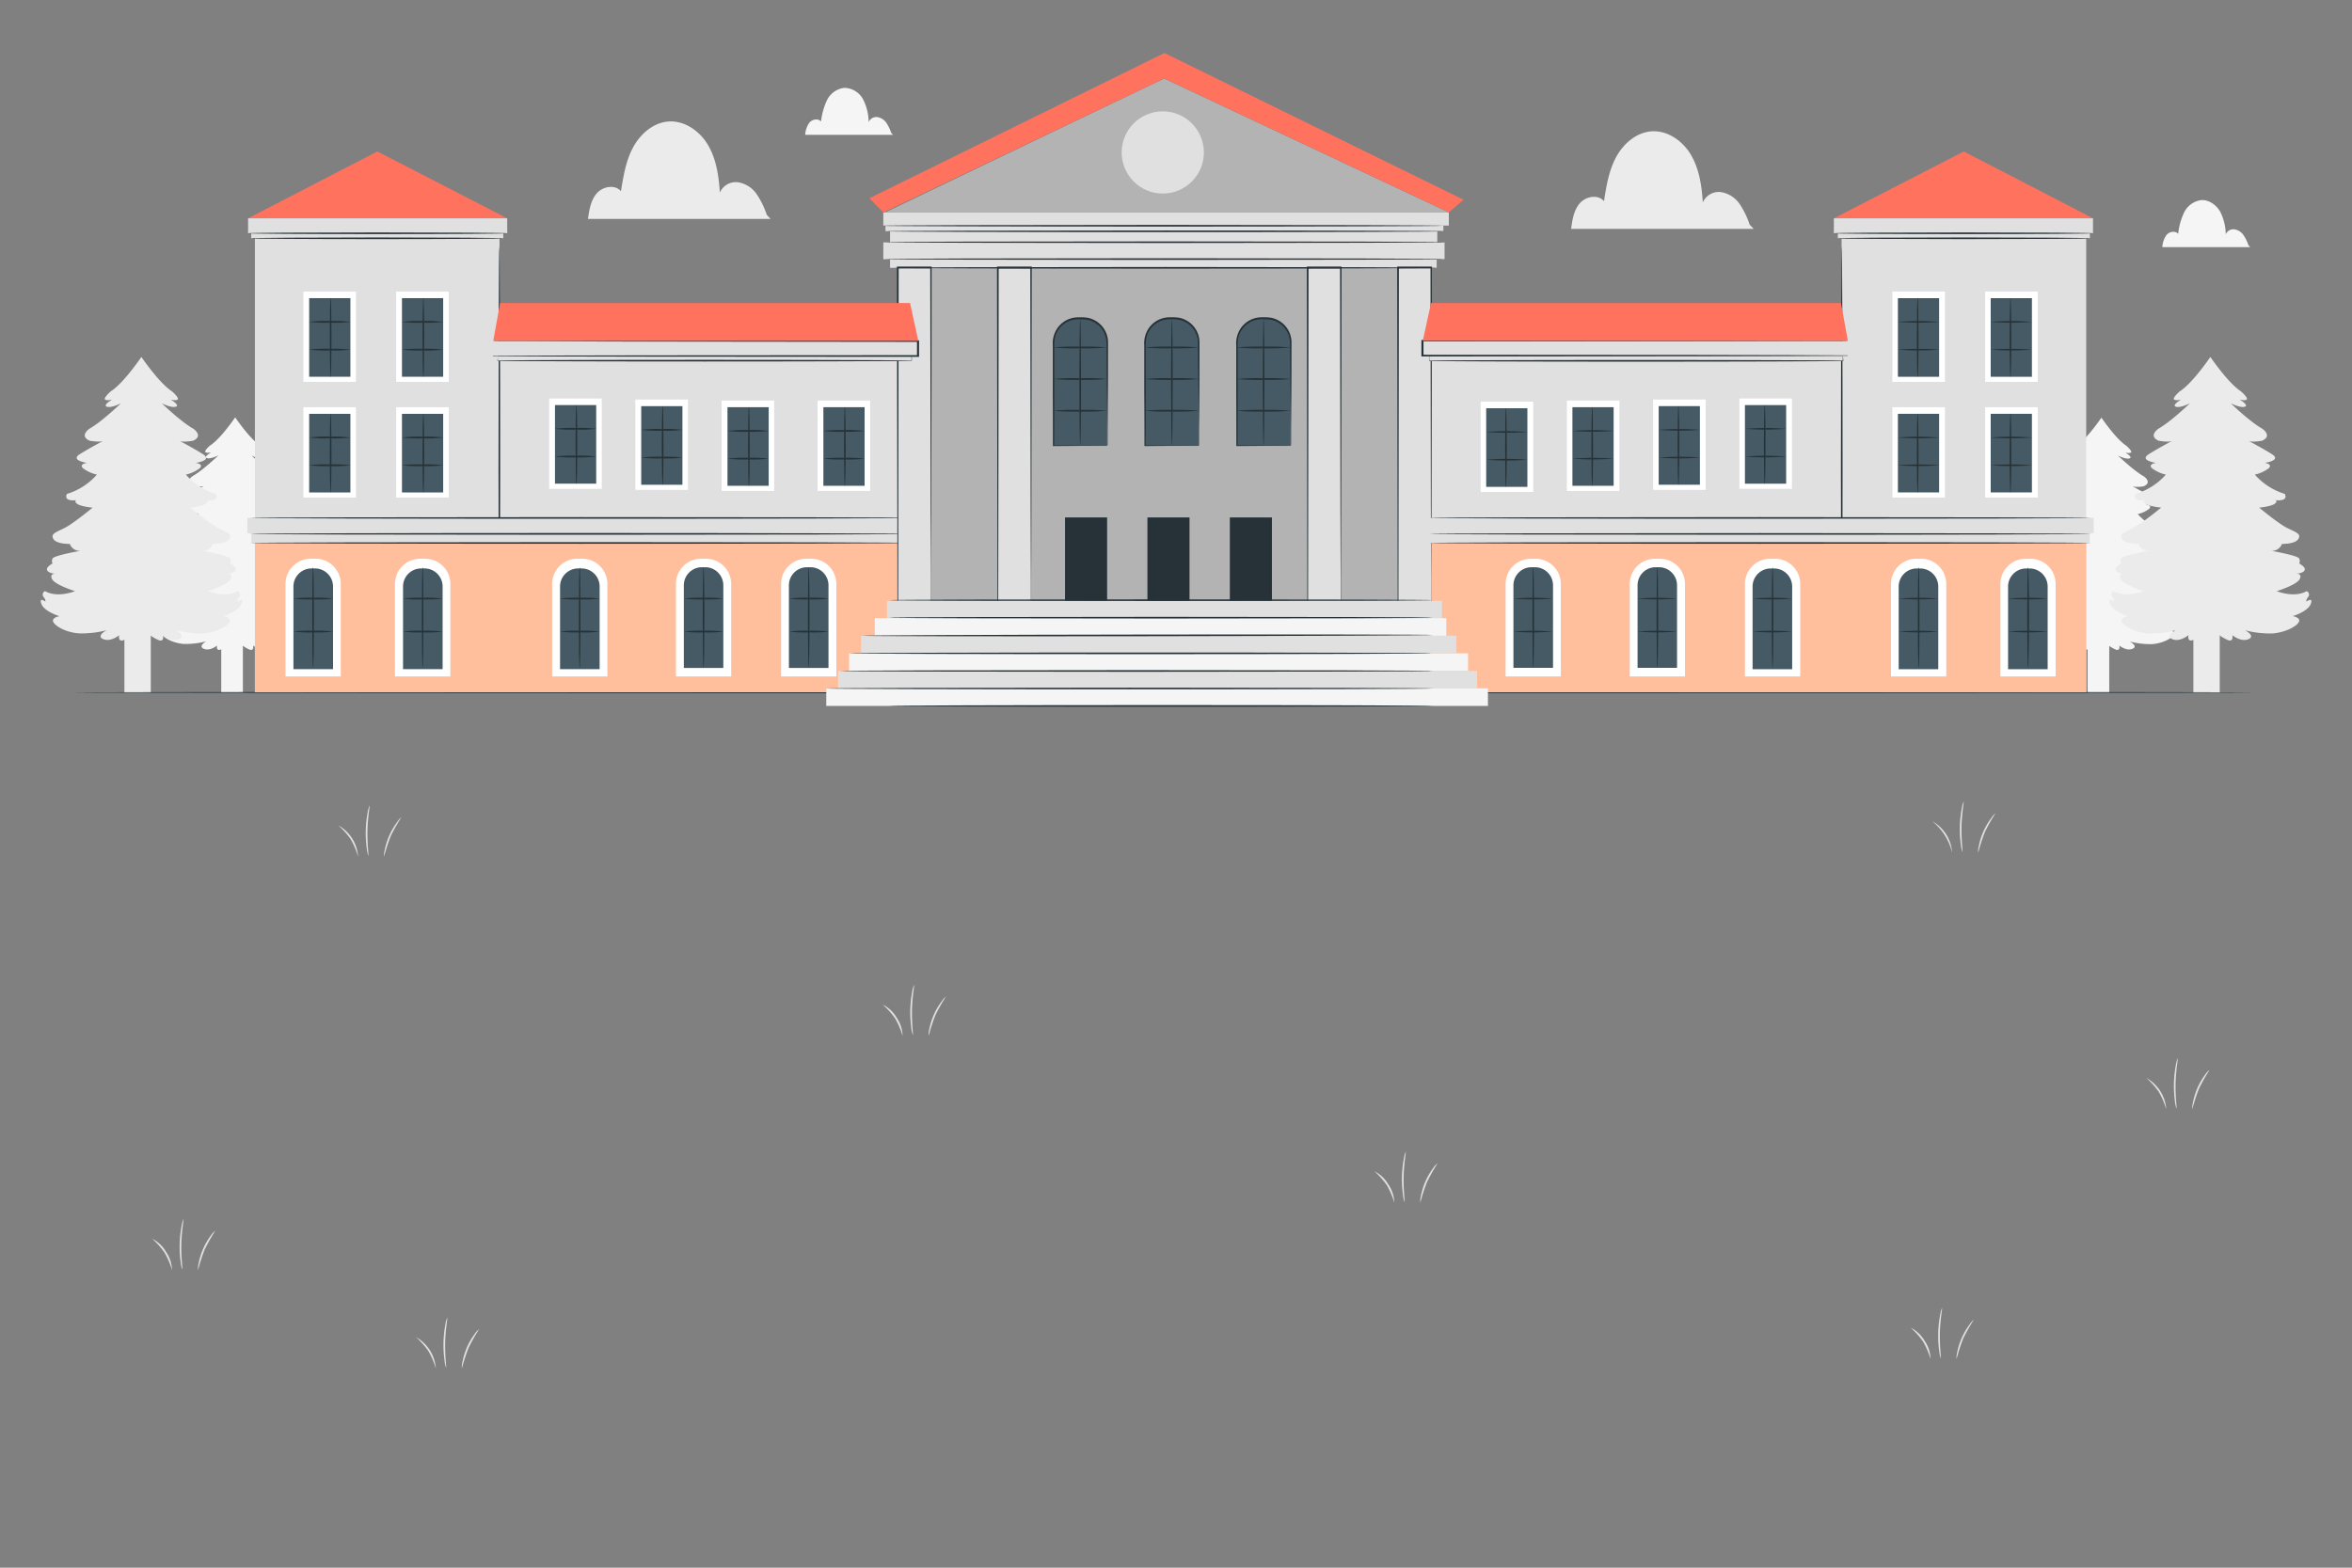 <svg xmlns="http://www.w3.org/2000/svg" viewBox="0 0 750 500"><rect x="0" y="0" width="750" height="500" fill="#808080" stroke="none"/><g id="freepik--background-complete--inject-37"><path d="M281.48,320.4a10.5,10.5,0,0,1,4.45,4.19,10.62,10.62,0,0,1,1.89,5.81,26.19,26.19,0,0,0-2.35-5.52A25.61,25.61,0,0,0,281.48,320.4Z" style="fill:#e0e0e0"></path><path d="M291.48,314.13c.17,0-.58,3.59-.67,8s.45,8,.29,8a8.44,8.44,0,0,1-.51-2.32,36.32,36.32,0,0,1,.27-11.46A8.61,8.61,0,0,1,291.48,314.13Z" style="fill:#e0e0e0"></path><path d="M301.65,317.83a55,55,0,0,0-3.39,6,58.3,58.3,0,0,0-2.13,6.57,6,6,0,0,1,.17-2.05,21.73,21.73,0,0,1,4-9A6.1,6.1,0,0,1,301.65,317.83Z" style="fill:#e0e0e0"></path><path d="M132.63,426.46a12.4,12.4,0,0,1,6.35,10,25.94,25.94,0,0,0-2.36-5.52A25.45,25.45,0,0,0,132.63,426.46Z" style="fill:#e0e0e0"></path><path d="M142.64,420.2c.16,0-.58,3.58-.68,8s.46,8,.29,8a8.46,8.46,0,0,1-.51-2.33A35.86,35.86,0,0,1,142,422.5,8.3,8.3,0,0,1,142.64,420.2Z" style="fill:#e0e0e0"></path><path d="M152.8,423.9a59.72,59.72,0,0,0-3.39,6,58.79,58.79,0,0,0-2.13,6.58,6.36,6.36,0,0,1,.17-2.05,22.26,22.26,0,0,1,1.46-4.75,22,22,0,0,1,2.5-4.29A5.92,5.92,0,0,1,152.8,423.9Z" style="fill:#e0e0e0"></path><path d="M438.26,373.57a10.5,10.5,0,0,1,4.45,4.19,10.6,10.6,0,0,1,1.9,5.82,25.89,25.89,0,0,0-2.36-5.53A25.61,25.61,0,0,0,438.26,373.57Z" style="fill:#e0e0e0"></path><path d="M448.26,367.3c.17,0-.57,3.59-.67,8s.46,8,.29,8.05a8.31,8.31,0,0,1-.51-2.32,35.93,35.93,0,0,1,.28-11.46A9.41,9.41,0,0,1,448.26,367.3Z" style="fill:#e0e0e0"></path><path d="M458.43,371a60.63,60.63,0,0,0-3.39,6,58.06,58.06,0,0,0-2.13,6.58,6,6,0,0,1,.17-2.05,21.38,21.38,0,0,1,1.46-4.75,22,22,0,0,1,2.5-4.29A6.35,6.35,0,0,1,458.43,371Z" style="fill:#e0e0e0"></path><path d="M684.42,343.8a12.4,12.4,0,0,1,6.35,10,25.71,25.71,0,0,0-2.36-5.52A25.45,25.45,0,0,0,684.42,343.8Z" style="fill:#e0e0e0"></path><path d="M694.43,337.54c.16,0-.58,3.58-.68,8s.46,8,.29,8.05a8.46,8.46,0,0,1-.51-2.33,35.86,35.86,0,0,1,.28-11.45A8.3,8.3,0,0,1,694.43,337.54Z" style="fill:#e0e0e0"></path><path d="M704.59,341.24a58.37,58.37,0,0,0-3.39,6,58.79,58.79,0,0,0-2.13,6.58,6.36,6.36,0,0,1,.17-2A22.26,22.26,0,0,1,700.7,347a22,22,0,0,1,2.5-4.29A5.92,5.92,0,0,1,704.59,341.24Z" style="fill:#e0e0e0"></path><path d="M609.26,423.45a10.5,10.5,0,0,1,4.45,4.19,10.6,10.6,0,0,1,1.9,5.82,25.89,25.89,0,0,0-2.36-5.53A25.61,25.61,0,0,0,609.26,423.45Z" style="fill:#e0e0e0"></path><path d="M619.26,417.18c.17,0-.57,3.59-.67,8s.45,8,.29,8.05a8.31,8.31,0,0,1-.51-2.32,35.93,35.93,0,0,1,.28-11.46A9.41,9.41,0,0,1,619.26,417.18Z" style="fill:#e0e0e0"></path><path d="M629.43,420.88a60.63,60.63,0,0,0-3.39,6,58.06,58.06,0,0,0-2.13,6.58,6,6,0,0,1,.17-2.05,21.7,21.7,0,0,1,4-9A6.35,6.35,0,0,1,629.43,420.88Z" style="fill:#e0e0e0"></path><path d="M107.85,263.21a12.39,12.39,0,0,1,6.34,10,26.19,26.19,0,0,0-2.35-5.52A25.61,25.61,0,0,0,107.85,263.21Z" style="fill:#e0e0e0"></path><path d="M117.85,256.94c.16,0-.58,3.59-.67,8s.45,8,.28,8a9.23,9.23,0,0,1-.5-2.32,35.55,35.55,0,0,1,.27-11.46A8.61,8.61,0,0,1,117.85,256.94Z" style="fill:#e0e0e0"></path><path d="M128,260.64a59.25,59.25,0,0,0-3.39,6,58.3,58.3,0,0,0-2.13,6.57,6.23,6.23,0,0,1,.18-2.05,21.89,21.89,0,0,1,4-9A6.33,6.33,0,0,1,128,260.64Z" style="fill:#e0e0e0"></path><path d="M48.5,395.07a10.57,10.57,0,0,1,4.45,4.2,10.58,10.58,0,0,1,1.9,5.81,25.71,25.71,0,0,0-2.36-5.52A25.45,25.45,0,0,0,48.5,395.07Z" style="fill:#e0e0e0"></path><path d="M58.51,388.81c.16,0-.58,3.58-.68,8s.46,8,.29,8.06a8.46,8.46,0,0,1-.51-2.33,35.86,35.86,0,0,1,.28-11.45A8.3,8.3,0,0,1,58.51,388.81Z" style="fill:#e0e0e0"></path><path d="M68.67,392.5a60.63,60.63,0,0,0-3.39,6,58.06,58.06,0,0,0-2.13,6.58,6.36,6.36,0,0,1,.17-2.05,21.7,21.7,0,0,1,1.46-4.75,22,22,0,0,1,2.5-4.29A6.35,6.35,0,0,1,68.67,392.5Z" style="fill:#e0e0e0"></path><path d="M616.16,261.93a12.36,12.36,0,0,1,6.34,10,18.61,18.61,0,0,0-6.34-10Z" style="fill:#e0e0e0"></path><path d="M626.16,255.67c.17,0-.58,3.58-.67,8s.45,8,.29,8.05a8.46,8.46,0,0,1-.51-2.33,35.84,35.84,0,0,1-.32-5.73,35,35,0,0,1,.59-5.72A9.1,9.1,0,0,1,626.16,255.67Z" style="fill:#e0e0e0"></path><path d="M636.33,259.37a55.43,55.43,0,0,0-3.39,6,58.79,58.79,0,0,0-2.13,6.58,6,6,0,0,1,.17-2.05,21.85,21.85,0,0,1,4-9A6.15,6.15,0,0,1,636.33,259.37Z" style="fill:#e0e0e0"></path><rect x="665.69" y="197.15" width="6.9" height="23.71" transform="translate(1338.28 418.01) rotate(180)" style="fill:#f5f5f5"></rect><path d="M695.3,197.07s-.34-.22.41-1.2a1,1,0,0,0-.41-1.51c-3.26,1.88-7.81,0-7.81,0s5.37-1.65,6-3.24c.51-1.18-.38-1.31-.87-1.3.55,0,1.74-.25,2.1-.88.47-.83-1.39-1.81-1.39-1.81a1.46,1.46,0,0,0,0-1.27c-.31-.83-7.31-2-7.31-2a2.77,2.77,0,0,0,2.79-1.8s3.46.07,4.28-1.28-.55-1.74-2.85-2.86-7.41-5.35-7.41-5.35,3.19-.3,4.08-1.05.06-.91.06-.91c3.81.38,2.52-1.65,2.52-1.65a16.93,16.93,0,0,1-7.81-5,9.35,9.35,0,0,0,3.6-1.65c1.22-1.13-1-1.43-1-1.43s4.48-.6,1.9-2.26c-2-1.26-5.1-2.95-6.08-3.46a9.44,9.44,0,0,0,3.5-.08c2.85-1.28,0-3.16,0-3.16-3.33-1.88-8.22-6.62-8.22-6.62s2.45,1.27,3.67.9-1.36-1.88-1.36-1.88,1.29.37,1.83,0-1.42-2.11-1.42-2.11c-2.93-1.9-6.54-6.9-8-9-1.51,2.14-5.12,7.14-8.05,9,0,0-2,1.73-1.42,2.11s1.83,0,1.83,0-2.58,1.5-1.36,1.88,3.67-.9,3.67-.9-4.89,4.74-8.22,6.62c0,0-2.85,1.88,0,3.16a9.44,9.44,0,0,0,3.5.08c-1,.51-4.12,2.2-6.08,3.46-2.58,1.66,1.9,2.26,1.9,2.26s-2.24.3-1,1.43a9.35,9.35,0,0,0,3.6,1.65,16.93,16.93,0,0,1-7.81,5s-1.29,2,2.52,1.65c0,0-.82.15.06.91s4.08,1.05,4.08,1.05-5.09,4.22-7.4,5.35-3.67,1.5-2.86,2.86,4.28,1.28,4.28,1.28a2.77,2.77,0,0,0,2.79,1.8s-7,1.21-7.3,2a1.42,1.42,0,0,0,0,1.27s-1.87,1-1.4,1.81c.37.63,1.55.83,2.1.88-.49,0-1.38.12-.87,1.3.68,1.59,6,3.24,6,3.24s-4.55,1.88-7.81,0a1,1,0,0,0-.41,1.51c.75,1,.41,1.2.41,1.2s-1.7-1.28-1,.68,4.69,3.16,4.69,3.16-2.25.38-1.57,1.58,3.54,2.64,6.66,2.94a25.47,25.47,0,0,0,7.34-.83s-2.86,1.5-.89,2.33,4.21-1.05,4.21-1.05-.4,1.93,1.23,1.26a11,11,0,0,0,3-1.94s.51,2.84,1.53,2.16c1,.68,1.53-2.16,1.53-2.16a11.1,11.1,0,0,0,3,1.94c1.63.67,1.22-1.26,1.22-1.26s2.24,1.88,4.21,1.05-.88-2.33-.88-2.33a25.38,25.38,0,0,0,7.33.83c3.13-.3,6-1.73,6.66-2.94s-1.56-1.58-1.56-1.58,3.93-1.2,4.68-3.16S695.3,197.07,695.3,197.07Z" style="fill:#f5f5f5"></path><path d="M680,152.06l-.11-.05Z" style="fill:#f5f5f5"></path><rect x="70.55" y="197.15" width="6.9" height="23.71" transform="translate(148 418.01) rotate(180)" style="fill:#f5f5f5"></rect><path d="M100.16,197.07s-.34-.22.41-1.2a1,1,0,0,0-.41-1.51c-3.26,1.88-7.81,0-7.81,0s5.36-1.65,6-3.24c.51-1.18-.38-1.31-.87-1.3.55,0,1.73-.25,2.1-.88.47-.83-1.4-1.81-1.4-1.81a1.42,1.42,0,0,0,0-1.27c-.3-.83-7.3-2-7.3-2a2.77,2.77,0,0,0,2.79-1.8s3.46.07,4.28-1.28-.55-1.74-2.86-2.86-7.4-5.35-7.4-5.35,3.19-.3,4.07-1.05.07-.91.07-.91c3.81.38,2.52-1.65,2.52-1.65a16.93,16.93,0,0,1-7.81-5,9.35,9.35,0,0,0,3.6-1.65c1.22-1.13-1-1.43-1-1.43s4.48-.6,1.9-2.26c-2-1.26-5.1-2.95-6.08-3.46a9.44,9.44,0,0,0,3.5-.08c2.85-1.28,0-3.16,0-3.16-3.33-1.88-8.22-6.62-8.22-6.62s2.44,1.27,3.67.9-1.36-1.88-1.36-1.88,1.29.37,1.83,0S83,142.12,83,142.12c-2.93-1.9-6.54-6.9-8-9-1.51,2.14-5.12,7.14-8.05,9,0,0-2,1.73-1.42,2.11s1.83,0,1.83,0-2.58,1.5-1.36,1.88,3.67-.9,3.67-.9-4.89,4.74-8.22,6.62c0,0-2.85,1.88,0,3.16a9.44,9.44,0,0,0,3.5.08c-1,.51-4.12,2.2-6.08,3.46-2.58,1.66,1.9,2.26,1.9,2.26s-2.24.3-1,1.43a9.35,9.35,0,0,0,3.6,1.65,16.93,16.93,0,0,1-7.81,5s-1.29,2,2.51,1.65c0,0-.81.15.07.91s4.08,1.05,4.08,1.05-5.1,4.22-7.41,5.35-3.66,1.5-2.85,2.86S56.15,182,56.15,182a2.77,2.77,0,0,0,2.79,1.8s-7,1.21-7.31,2a1.46,1.46,0,0,0,0,1.27s-1.86,1-1.39,1.81c.36.63,1.55.83,2.1.88-.49,0-1.38.12-.88,1.3.68,1.59,6,3.24,6,3.24s-4.55,1.88-7.81,0a1,1,0,0,0-.41,1.51c.75,1,.41,1.2.41,1.2s-1.7-1.28-1,.68,4.68,3.16,4.68,3.16-2.24.38-1.56,1.58,3.53,2.64,6.66,2.94a25.38,25.38,0,0,0,7.33-.83S63,206.1,65,206.93s4.21-1.05,4.21-1.05-.41,1.93,1.22,1.26a11.1,11.1,0,0,0,3-1.94s.51,2.84,1.53,2.16c1,.68,1.53-2.16,1.53-2.16a11,11,0,0,0,3,1.94c1.63.67,1.23-1.26,1.23-1.26s2.24,1.88,4.21,1.05S84,204.6,84,204.6a25.47,25.47,0,0,0,7.34.83c3.12-.3,6-1.73,6.66-2.94s-1.57-1.58-1.57-1.58,3.94-1.2,4.69-3.16S100.16,197.07,100.16,197.07Z" style="fill:#f5f5f5"></path><path d="M84.85,152.06l-.1-.05Z" style="fill:#f5f5f5"></path><rect x="699.42" y="191.94" width="8.41" height="28.92" transform="translate(1407.25 412.8) rotate(180)" style="fill:#ebebeb"></rect><path d="M735.53,191.84s-.41-.27.5-1.46a1.16,1.16,0,0,0-.5-1.84c-4,2.29-9.53,0-9.53,0s6.55-2,7.38-3.95c.61-1.44-.48-1.6-1.07-1.59.67-.07,2.12-.3,2.56-1.07.58-1-1.7-2.21-1.7-2.21a1.79,1.79,0,0,0,0-1.56c-.37-1-8.91-2.48-8.91-2.48a3.38,3.38,0,0,0,3.4-2.2s4.22.09,5.22-1.56-.66-2.11-3.48-3.49-9-6.52-9-6.52,3.89-.37,5-1.28.08-1.11.08-1.11c4.64.46,3.07-2,3.07-2a20.72,20.72,0,0,1-9.53-6.15,11.37,11.37,0,0,0,4.39-2c1.49-1.37-1.24-1.74-1.24-1.74s5.47-.74,2.32-2.76c-2.39-1.53-6.22-3.6-7.41-4.22,1.3.48,4.26-.09,4.26-.09,3.48-1.56,0-3.86,0-3.86-4.06-2.29-10-8.08-10-8.08s3,1.56,4.47,1.1-1.66-2.29-1.66-2.29,1.58.46,2.24,0-1.74-2.57-1.74-2.57c-3.57-2.32-8-8.41-9.81-11-1.85,2.62-6.25,8.71-9.82,11,0,0-2.4,2.11-1.74,2.57s2.24,0,2.24,0-3.15,1.83-1.66,2.29,4.47-1.1,4.47-1.1-6,5.79-10,8.08c0,0-3.48,2.3,0,3.86,0,0,3,.57,4.26.09-1.19.62-5,2.69-7.41,4.22-3.14,2,2.32,2.76,2.32,2.76s-2.73.37-1.24,1.74a11.37,11.37,0,0,0,4.39,2A20.65,20.65,0,0,1,681,157.5s-1.57,2.48,3.07,2c0,0-1,.19.08,1.11s5,1.28,5,1.28-6.21,5.14-9,6.52-4.47,1.84-3.48,3.49,5.22,1.56,5.22,1.56a3.38,3.38,0,0,0,3.4,2.2s-8.53,1.47-8.91,2.48a1.79,1.79,0,0,0,0,1.56s-2.27,1.2-1.69,2.21c.44.77,1.88,1,2.55,1.07-.59,0-1.68.15-1.06,1.59.82,1.93,7.37,3.95,7.37,3.95s-5.55,2.29-9.53,0a1.15,1.15,0,0,0-.49,1.84c.91,1.19.49,1.46.49,1.46s-2.07-1.56-1.16.83,5.72,3.86,5.72,3.86-2.73.46-1.91,1.92,4.31,3.22,8.12,3.59a31.28,31.28,0,0,0,9-1s-3.48,1.83-1.08,2.84,5.14-1.28,5.14-1.28-.5,2.35,1.49,1.54a13.5,13.5,0,0,0,3.64-2.37s.62,3.46,1.87,2.63c1.24.83,1.86-2.63,1.86-2.63a13.7,13.7,0,0,0,3.64,2.37c2,.81,1.49-1.54,1.49-1.54s2.74,2.29,5.14,1.28-1.08-2.84-1.08-2.84a31.28,31.28,0,0,0,9,1c3.81-.37,7.29-2.12,8.12-3.59s-1.91-1.92-1.91-1.92,4.81-1.47,5.72-3.86S735.53,191.84,735.53,191.84Z" style="fill:#ebebeb"></path><path d="M716.86,136.94l-.13-.06A.31.31,0,0,1,716.86,136.94Z" style="fill:#ebebeb"></path><rect x="39.67" y="191.94" width="8.41" height="28.92" transform="translate(87.75 412.8) rotate(180)" style="fill:#ebebeb"></rect><path d="M75.78,191.84s-.42-.27.5-1.46a1.16,1.16,0,0,0-.5-1.84c-4,2.29-9.53,0-9.53,0s6.55-2,7.37-3.95c.62-1.44-.47-1.6-1.06-1.59.67-.07,2.12-.3,2.56-1.07.58-1-1.7-2.21-1.7-2.21a1.79,1.79,0,0,0,0-1.56c-.37-1-8.91-2.48-8.91-2.48a3.38,3.38,0,0,0,3.4-2.2s4.22.09,5.22-1.56-.66-2.11-3.48-3.49-9-6.52-9-6.52,3.89-.37,5-1.28.08-1.11.08-1.11c4.64.46,3.07-2,3.07-2a20.65,20.65,0,0,1-9.53-6.15,11.37,11.37,0,0,0,4.39-2c1.49-1.37-1.24-1.74-1.24-1.74s5.47-.74,2.32-2.76c-2.39-1.53-6.22-3.6-7.41-4.22,1.3.48,4.26-.09,4.26-.09,3.48-1.56,0-3.86,0-3.86-4.06-2.29-10-8.08-10-8.08s3,1.56,4.47,1.1-1.66-2.29-1.66-2.29,1.58.46,2.24,0-1.74-2.57-1.74-2.57c-3.57-2.32-8-8.41-9.81-11-1.85,2.62-6.25,8.71-9.82,11,0,0-2.4,2.11-1.74,2.57s2.24,0,2.24,0-3.15,1.83-1.66,2.29,4.47-1.1,4.47-1.1-6,5.79-10,8.08c0,0-3.48,2.3,0,3.86,0,0,3,.57,4.26.09-1.19.62-5,2.69-7.41,4.22-3.15,2,2.32,2.76,2.32,2.76s-2.73.37-1.24,1.74a11.37,11.37,0,0,0,4.39,2,20.65,20.65,0,0,1-9.53,6.15s-1.57,2.48,3.07,2c0,0-1,.19.08,1.11s5,1.28,5,1.28-6.21,5.14-9,6.52-4.47,1.84-3.48,3.49,5.22,1.56,5.22,1.56a3.38,3.38,0,0,0,3.4,2.2s-8.54,1.47-8.91,2.48a1.79,1.79,0,0,0,0,1.56s-2.28,1.2-1.7,2.21c.45.77,1.89,1,2.56,1.07-.59,0-1.68.15-1.06,1.59.82,1.93,7.37,3.95,7.37,3.95s-5.55,2.29-9.53,0a1.16,1.16,0,0,0-.5,1.84c.92,1.19.5,1.46.5,1.46s-2.07-1.56-1.16.83,5.72,3.86,5.72,3.86-2.74.46-1.91,1.92S21.19,201.67,25,202a31.28,31.28,0,0,0,9-1s-3.48,1.83-1.08,2.84S38,202.59,38,202.59s-.5,2.35,1.49,1.54a13.5,13.5,0,0,0,3.64-2.37s.62,3.46,1.87,2.63c1.24.83,1.86-2.63,1.86-2.63a13.5,13.5,0,0,0,3.64,2.37c2,.81,1.49-1.54,1.49-1.54s2.74,2.29,5.14,1.28S56.06,201,56.06,201a31.28,31.28,0,0,0,9,1c3.81-.37,7.29-2.12,8.12-3.59s-1.91-1.92-1.91-1.92,4.81-1.47,5.72-3.86S75.78,191.84,75.78,191.84Z" style="fill:#ebebeb"></path><path d="M57.11,136.94l-.13-.06A.31.31,0,0,1,57.11,136.94Z" style="fill:#ebebeb"></path><path d="M244.49,68.49A26.79,26.79,0,0,0,241.34,62a9,9,0,0,0-5.93-3.86,5.52,5.52,0,0,0-5.86,3.3c-.35-5.17-1.08-10.48-3.67-15s-7.42-8-12.6-7.7c-4.88.3-9.05,3.92-11.38,8.22S198.79,56.19,198,61c-1.85-2.27-5.75-1.56-7.68.64s-2.42,5.28-2.83,8.18h58.22Z" style="fill:#ebebeb"></path><path d="M557.93,71.67a26.79,26.79,0,0,0-3.15-6.53,9,9,0,0,0-5.93-3.86,5.52,5.52,0,0,0-5.86,3.3c-.34-5.17-1.08-10.48-3.67-15s-7.42-8-12.59-7.7c-4.88.3-9.06,3.92-11.38,8.22s-3.12,9.24-3.88,14.07c-1.85-2.27-5.76-1.56-7.69.64S501.37,70.12,501,73h58.22Z" style="fill:#ebebeb"></path><path d="M284.17,42.35a13.44,13.44,0,0,0-1.51-3.15,4.35,4.35,0,0,0-2.86-1.85A2.65,2.65,0,0,0,277,38.94a16.5,16.5,0,0,0-1.76-7.21,6.91,6.91,0,0,0-6.06-3.7A7.05,7.05,0,0,0,263.69,32a20.73,20.73,0,0,0-1.87,6.77c-.89-1.09-2.77-.75-3.7.31A7.38,7.38,0,0,0,256.76,43h28Z" style="fill:#f5f5f5"></path><path d="M716.93,78.11A12.73,12.73,0,0,0,715.41,75a4.33,4.33,0,0,0-2.85-1.85,2.64,2.64,0,0,0-2.82,1.58,16.59,16.59,0,0,0-1.76-7.2c-1.25-2.16-3.57-3.86-6.06-3.71a7.12,7.12,0,0,0-5.48,4,21,21,0,0,0-1.87,6.77c-.88-1.09-2.76-.75-3.69.31a7.29,7.29,0,0,0-1.36,3.93h28Z" style="fill:#f5f5f5"></path></g><g id="freepik--Floor--inject-37"><path d="M719.09,220.86c0,.15-155.86.26-348.07.26S22.91,221,22.91,220.86s155.82-.26,348.11-.26S719.09,220.72,719.09,220.86Z" style="fill:#263238"></path></g><g id="freepik--College--inject-37"><rect x="81.28" y="75.99" width="78" height="144.79" transform="translate(240.56 296.77) rotate(180)" style="fill:#e0e0e0"></rect><rect x="158.32" y="115.08" width="132.04" height="105.7" transform="translate(448.68 335.86) rotate(180)" style="fill:#e0e0e0"></rect><path d="M159.23,220.86c-.14,0-.26-31.86-.26-71.15s.12-71.16.26-71.16.26,31.86.26,71.16S159.38,220.86,159.23,220.86Z" style="fill:#263238"></path><rect x="81.28" y="173.17" width="209.08" height="47.61" transform="translate(371.64 393.94) rotate(180)" style="fill:#ffbf9d"></rect><polygon points="161.74 69.63 120.32 48.31 79.11 69.63 161.74 69.63" style="fill:#FF725E"></polygon><rect x="79.11" y="69.63" width="82.63" height="4.77" transform="translate(240.85 144.03) rotate(180)" style="fill:#e0e0e0"></rect><rect x="80.11" y="74.4" width="80.36" height="1.59" transform="translate(240.59 150.39) rotate(180)" style="fill:#e0e0e0"></rect><path d="M79,74.4c0-.14,18.51-.26,41.35-.26s41.36.12,41.36.26-18.51.26-41.36.26S79,74.54,79,74.4Z" style="fill:#263238"></path><path d="M80.05,76c0-.14,18-.26,40.21-.26s40.21.12,40.21.26-18,.26-40.21.26S80.05,76.14,80.05,76Z" style="fill:#263238"></path><rect x="126.33" y="92.99" width="16.76" height="28.81" transform="translate(269.42 214.79) rotate(180)" style="fill:#fff"></rect><rect x="128.19" y="95.1" width="13.14" height="25.07" transform="translate(269.51 215.26) rotate(180)" style="fill:#455a64"></rect><path d="M135,120.28c-.14,0-.26-5.65-.26-12.62S134.88,95,135,95s.26,5.65.26,12.62S135.16,120.28,135,120.28Z" style="fill:#263238"></path><path d="M128.19,102.66a40.73,40.73,0,0,1,6.56-.26,40.81,40.81,0,0,1,6.57.26,42.24,42.24,0,0,1-6.57.26A42.16,42.16,0,0,1,128.19,102.66Z" style="fill:#263238"></path><path d="M128.19,111.51a40.73,40.73,0,0,1,6.56-.26,40.81,40.81,0,0,1,6.57.26,42.24,42.24,0,0,1-6.57.26A42.16,42.16,0,0,1,128.19,111.51Z" style="fill:#263238"></path><rect x="230.12" y="127.77" width="16.76" height="28.81" transform="translate(476.99 284.34) rotate(180)" style="fill:#fff"></rect><rect x="231.97" y="129.87" width="13.14" height="25.07" transform="translate(477.09 284.81) rotate(180)" style="fill:#455a64"></rect><path d="M238.81,155.05c-.15,0-.26-5.65-.26-12.62s.11-12.62.26-12.62.26,5.65.26,12.62S239,155.05,238.81,155.05Z" style="fill:#263238"></path><path d="M232,137.43a42.35,42.35,0,0,1,6.57-.26,42.24,42.24,0,0,1,6.57.26,40.81,40.81,0,0,1-6.57.26A40.91,40.91,0,0,1,232,137.43Z" style="fill:#263238"></path><path d="M232,146.28a42.35,42.35,0,0,1,6.57-.26,42.24,42.24,0,0,1,6.57.26,42.24,42.24,0,0,1-6.57.26A42.35,42.35,0,0,1,232,146.28Z" style="fill:#263238"></path><rect x="260.71" y="127.77" width="16.76" height="28.81" transform="translate(538.18 284.34) rotate(180)" style="fill:#fff"></rect><rect x="262.57" y="129.87" width="13.14" height="25.07" transform="translate(538.27 284.81) rotate(180)" style="fill:#455a64"></rect><path d="M269.4,155.05c-.14,0-.26-5.65-.26-12.62s.12-12.62.26-12.62.26,5.65.26,12.62S269.54,155.05,269.4,155.05Z" style="fill:#263238"></path><path d="M262.57,137.43a42.24,42.24,0,0,1,6.57-.26,42.16,42.16,0,0,1,6.56.26,40.73,40.73,0,0,1-6.56.26A40.81,40.81,0,0,1,262.57,137.43Z" style="fill:#263238"></path><path d="M262.57,146.28a42.24,42.24,0,0,1,6.57-.26,42.16,42.16,0,0,1,6.56.26,42.16,42.16,0,0,1-6.56.26A42.24,42.24,0,0,1,262.57,146.28Z" style="fill:#263238"></path><rect x="202.62" y="127.43" width="16.76" height="28.81" transform="translate(421.99 283.67) rotate(180)" style="fill:#fff"></rect><rect x="204.47" y="129.53" width="13.14" height="25.07" transform="translate(422.08 284.14) rotate(180)" style="fill:#455a64"></rect><path d="M211.31,154.71c-.15,0-.27-5.65-.27-12.62s.12-12.62.27-12.62.26,5.65.26,12.62S211.45,154.71,211.31,154.71Z" style="fill:#263238"></path><path d="M204.47,137.09a42.24,42.24,0,0,1,6.57-.26,42.24,42.24,0,0,1,6.57.26,40.07,40.07,0,0,1-6.57.27A40.07,40.07,0,0,1,204.47,137.09Z" style="fill:#263238"></path><path d="M204.47,145.94a42.24,42.24,0,0,1,6.57-.26,42.24,42.24,0,0,1,6.57.26,40.81,40.81,0,0,1-6.57.26A40.81,40.81,0,0,1,204.47,145.94Z" style="fill:#263238"></path><rect x="175.11" y="127.09" width="16.76" height="28.81" transform="translate(366.99 283) rotate(180)" style="fill:#fff"></rect><rect x="176.97" y="129.2" width="13.14" height="25.07" transform="translate(367.08 283.46) rotate(180)" style="fill:#455a64"></rect><path d="M183.8,154.38c-.14,0-.26-5.65-.26-12.62s.12-12.62.26-12.62.26,5.65.26,12.62S184,154.38,183.8,154.38Z" style="fill:#263238"></path><path d="M177,136.76a40.81,40.81,0,0,1,6.57-.26,40.81,40.81,0,0,1,6.57.26,42.24,42.24,0,0,1-6.57.26A42.24,42.24,0,0,1,177,136.76Z" style="fill:#263238"></path><path d="M177,145.61a40.81,40.81,0,0,1,6.57-.26,40.81,40.81,0,0,1,6.57.26,42.24,42.24,0,0,1-6.57.26A42.24,42.24,0,0,1,177,145.61Z" style="fill:#263238"></path><rect x="96.74" y="92.99" width="16.76" height="28.81" transform="translate(210.24 214.79) rotate(180)" style="fill:#fff"></rect><rect x="98.6" y="95.1" width="13.14" height="25.07" transform="translate(210.33 215.26) rotate(180)" style="fill:#455a64"></rect><path d="M105.43,120.28c-.14,0-.26-5.65-.26-12.62s.12-12.62.26-12.62.26,5.65.26,12.62S105.57,120.28,105.43,120.28Z" style="fill:#263238"></path><path d="M98.6,102.66a40.81,40.81,0,0,1,6.57-.26,40.73,40.73,0,0,1,6.56.26,42.16,42.16,0,0,1-6.56.26A42.24,42.24,0,0,1,98.6,102.66Z" style="fill:#263238"></path><path d="M98.6,111.51a40.81,40.81,0,0,1,6.57-.26,40.73,40.73,0,0,1,6.56.26,42.16,42.16,0,0,1-6.56.26A42.24,42.24,0,0,1,98.6,111.51Z" style="fill:#263238"></path><rect x="126.33" y="129.88" width="16.76" height="28.81" transform="translate(269.42 288.57) rotate(180)" style="fill:#fff"></rect><rect x="128.19" y="131.98" width="13.14" height="25.07" transform="translate(269.51 289.04) rotate(180)" style="fill:#455a64"></rect><path d="M135,157.16c-.14,0-.26-5.65-.26-12.62s.12-12.62.26-12.62.26,5.65.26,12.62S135.16,157.16,135,157.16Z" style="fill:#263238"></path><path d="M128.19,139.54a42.16,42.16,0,0,1,6.56-.26,42.24,42.24,0,0,1,6.57.26,40.81,40.81,0,0,1-6.57.26A40.73,40.73,0,0,1,128.19,139.54Z" style="fill:#263238"></path><path d="M128.19,148.39a42.16,42.16,0,0,1,6.56-.26,42.24,42.24,0,0,1,6.57.26,40.81,40.81,0,0,1-6.57.26A40.73,40.73,0,0,1,128.19,148.39Z" style="fill:#263238"></path><rect x="96.74" y="129.88" width="16.76" height="28.81" transform="translate(210.24 288.57) rotate(180)" style="fill:#fff"></rect><rect x="98.6" y="131.98" width="13.14" height="25.07" transform="translate(210.33 289.04) rotate(180)" style="fill:#455a64"></rect><path d="M105.43,157.16c-.14,0-.26-5.65-.26-12.62s.12-12.62.26-12.62.26,5.65.26,12.62S105.57,157.16,105.43,157.16Z" style="fill:#263238"></path><path d="M98.6,139.54a42.24,42.24,0,0,1,6.57-.26,42.16,42.16,0,0,1,6.56.26,40.73,40.73,0,0,1-6.56.26A40.81,40.81,0,0,1,98.6,139.54Z" style="fill:#263238"></path><path d="M98.6,148.39a42.24,42.24,0,0,1,6.57-.26,42.16,42.16,0,0,1,6.56.26,40.73,40.73,0,0,1-6.56.26A40.81,40.81,0,0,1,98.6,148.39Z" style="fill:#263238"></path><rect x="78.89" y="165.19" width="211.83" height="4.88" transform="translate(369.61 335.25) rotate(180)" style="fill:#e0e0e0"></rect><rect x="80.15" y="169.9" width="210.57" height="3.27" transform="translate(370.87 343.07) rotate(180)" style="fill:#e0e0e0"></rect><path d="M290.72,170.29c0,.15-47.21.26-105.44.26s-105.45-.11-105.45-.26S127,170,185.28,170,290.72,170.15,290.72,170.29Z" style="fill:#263238"></path><path d="M290.72,173.17c0,.14-47.21.26-105.44.26s-105.45-.12-105.45-.26,47.2-.26,105.45-.26S290.72,173,290.72,173.17Z" style="fill:#263238"></path><path d="M290.72,165.19c0,.14-47.21.26-105.44.26s-105.45-.12-105.45-.26,47.2-.26,105.45-.26S290.72,165,290.72,165.19Z" style="fill:#263238"></path><path d="M215.54,178.21h17.61a0,0,0,0,1,0,0v29.48a8.05,8.05,0,0,1-8.05,8.05h-1.51a8.05,8.05,0,0,1-8.05-8.05V178.21A0,0,0,0,1,215.54,178.21Z" transform="translate(448.69 393.94) rotate(180)" style="fill:#fff"></path><path d="M218,180.91h12.62a0,0,0,0,1,0,0v26.35a5.77,5.77,0,0,1-5.77,5.77H223.8a5.77,5.77,0,0,1-5.77-5.77V180.91a0,0,0,0,1,0,0Z" transform="translate(448.68 393.94) rotate(180)" style="fill:#455a64"></path><path d="M224.34,213c-.14,0-.26-7.19-.26-16.06s.12-16.06.26-16.06.26,7.19.26,16.06S224.49,213,224.34,213Z" style="fill:#263238"></path><path d="M218.11,190.92a38.79,38.79,0,0,1,6.29-.26,38.79,38.79,0,0,1,6.29.26,38.79,38.79,0,0,1-6.29.26A38.79,38.79,0,0,1,218.11,190.92Z" style="fill:#263238"></path><path d="M218.11,201.44a37.48,37.48,0,0,1,6.29-.26,37.48,37.48,0,0,1,6.29.26,38.79,38.79,0,0,1-6.29.26A38.79,38.79,0,0,1,218.11,201.44Z" style="fill:#263238"></path><path d="M249.08,178.21h17.61a0,0,0,0,1,0,0v29.48a8.05,8.05,0,0,1-8.05,8.05h-1.51a8.05,8.05,0,0,1-8.05-8.05V178.21a0,0,0,0,1,0,0Z" transform="translate(515.77 393.94) rotate(180)" style="fill:#fff"></path><path d="M251.57,180.91h12.62a0,0,0,0,1,0,0v26.35a5.77,5.77,0,0,1-5.77,5.77h-1.08a5.77,5.77,0,0,1-5.77-5.77V180.91A0,0,0,0,1,251.57,180.91Z" transform="translate(515.76 393.94) rotate(180)" style="fill:#455a64"></path><path d="M257.88,213c-.14,0-.26-7.19-.26-16.06s.12-16.06.26-16.06.26,7.19.26,16.06S258,213,257.88,213Z" style="fill:#263238"></path><path d="M251.65,190.92a38.79,38.79,0,0,1,6.29-.26,38.79,38.79,0,0,1,6.29.26,38.79,38.79,0,0,1-6.29.26A38.79,38.79,0,0,1,251.65,190.92Z" style="fill:#263238"></path><path d="M251.65,201.44a37.48,37.48,0,0,1,6.29-.26,37.48,37.48,0,0,1,6.29.26,38.79,38.79,0,0,1-6.29.26A38.79,38.79,0,0,1,251.65,201.44Z" style="fill:#263238"></path><path d="M176,178.21h17.61a0,0,0,0,1,0,0v29.48a8.05,8.05,0,0,1-8.05,8.05h-1.51a8.05,8.05,0,0,1-8.05-8.05V178.21a0,0,0,0,1,0,0Z" transform="translate(369.68 393.94) rotate(180)" style="fill:#fff"></path><path d="M178.58,181.31h12.62a0,0,0,0,1,0,0v26.35a5.77,5.77,0,0,1-5.77,5.77h-1.08a5.77,5.77,0,0,1-5.77-5.77V181.31A0,0,0,0,1,178.58,181.31Z" transform="translate(369.79 394.73) rotate(180)" style="fill:#455a64"></path><path d="M184.84,213c-.15,0-.26-7.19-.26-16.06s.11-16.06.26-16.06.26,7.19.26,16.06S185,213,184.84,213Z" style="fill:#263238"></path><path d="M178.61,190.92a38.61,38.61,0,0,1,6.28-.26,38.69,38.69,0,0,1,6.29.26,38.69,38.69,0,0,1-6.29.26A38.61,38.61,0,0,1,178.61,190.92Z" style="fill:#263238"></path><path d="M178.61,201.44a37.3,37.3,0,0,1,6.28-.26,37.38,37.38,0,0,1,6.29.26,38.69,38.69,0,0,1-6.29.26A38.61,38.61,0,0,1,178.61,201.44Z" style="fill:#263238"></path><path d="M91,178.21h17.61a0,0,0,0,1,0,0v29.48a8.05,8.05,0,0,1-8.05,8.05H99.07A8.05,8.05,0,0,1,91,207.69V178.21A0,0,0,0,1,91,178.21Z" transform="translate(199.66 393.94) rotate(180)" style="fill:#fff"></path><path d="M93.58,181.31H106.2a0,0,0,0,1,0,0v26.35a5.77,5.77,0,0,1-5.77,5.77H99.34a5.77,5.77,0,0,1-5.77-5.77V181.31A0,0,0,0,1,93.58,181.31Z" transform="translate(199.77 394.73) rotate(180)" style="fill:#455a64"></path><path d="M99.83,213c-.15,0-.26-7.19-.26-16.06s.11-16.06.26-16.06.26,7.19.26,16.06S100,213,99.83,213Z" style="fill:#263238"></path><path d="M93.6,190.92a38.69,38.69,0,0,1,6.29-.26,38.61,38.61,0,0,1,6.28.26,38.61,38.61,0,0,1-6.28.26A38.69,38.69,0,0,1,93.6,190.92Z" style="fill:#263238"></path><path d="M93.6,201.44a37.38,37.38,0,0,1,6.29-.26,37.3,37.3,0,0,1,6.28.26,38.61,38.61,0,0,1-6.28.26A38.69,38.69,0,0,1,93.6,201.44Z" style="fill:#263238"></path><path d="M126,178.21h17.61a0,0,0,0,1,0,0v29.48a8.05,8.05,0,0,1-8.05,8.05H134a8.05,8.05,0,0,1-8.05-8.05V178.21a0,0,0,0,1,0,0Z" transform="translate(269.56 393.94) rotate(180)" style="fill:#fff"></path><path d="M128.53,181.31h12.62a0,0,0,0,1,0,0v26.35a5.77,5.77,0,0,1-5.77,5.77h-1.08a5.77,5.77,0,0,1-5.77-5.77V181.31A0,0,0,0,1,128.53,181.31Z" transform="translate(269.67 394.73) rotate(180)" style="fill:#455a64"></path><path d="M134.78,213c-.15,0-.26-7.19-.26-16.06s.11-16.06.26-16.06S135,188.1,135,197,134.92,213,134.78,213Z" style="fill:#263238"></path><path d="M128.55,190.92a38.69,38.69,0,0,1,6.29-.26,38.61,38.61,0,0,1,6.28.26,38.61,38.61,0,0,1-6.28.26A38.69,38.69,0,0,1,128.55,190.92Z" style="fill:#263238"></path><path d="M128.55,201.44a37.38,37.38,0,0,1,6.29-.26,37.3,37.3,0,0,1,6.28.26,38.61,38.61,0,0,1-6.28.26A38.69,38.69,0,0,1,128.55,201.44Z" style="fill:#263238"></path><rect x="587.24" y="75.99" width="78" height="144.79" style="fill:#e0e0e0"></rect><rect x="456.16" y="115.08" width="132.04" height="105.7" style="fill:#e0e0e0"></rect><path d="M587.29,220.86c-.14,0-.26-31.86-.26-71.15s.12-71.16.26-71.16.26,31.86.26,71.16S587.44,220.86,587.29,220.86Z" style="fill:#263238"></path><rect x="456.16" y="173.17" width="209.08" height="47.61" style="fill:#ffbf9d"></rect><path d="M326.89,138.44a1.71,1.71,0,0,1,0-.3c0-.22,0-.49,0-.84,0-.77,0-1.84,0-3.2,0-2.79-.05-6.77-.09-11.66s-.06-10.74-.09-17.21a7.62,7.62,0,0,0-1.74-4.42,7.71,7.71,0,0,0-4.24-2.57,11.79,11.79,0,0,0-2.61-.16,8,8,0,0,0-2.62.32,7.6,7.6,0,0,0-4.2,3.16,7.3,7.3,0,0,0-1,2.39,11.72,11.72,0,0,0-.2,2.59v5.21c0,3.41,0,6.71,0,9.86,0,6.3,0,12-.06,16.83l-.18-.19,12.47.11,3.44,0,.9,0,.32,0a.79.79,0,0,1-.28,0l-.87,0-3.39.05-12.59.1h-.19v-.19c0-4.84,0-10.53-.06-16.83,0-3.15,0-6.45,0-9.86v-5.21a8.67,8.67,0,0,1,1.28-5.26,8.2,8.2,0,0,1,4.5-3.38,9,9,0,0,1,2.76-.34,12.5,12.5,0,0,1,2.72.19,8.11,8.11,0,0,1,4.51,2.74,8,8,0,0,1,1.84,4.72c0,6.56,0,12.44-.05,17.37s-.07,8.86-.09,11.65c0,1.34,0,2.39,0,3.14,0,.33,0,.6,0,.81A1.1,1.1,0,0,1,326.89,138.44Z" style="fill:#455a64"></path><rect x="286.29" y="75.96" width="168.98" height="117.53" style="fill:#e0e0e0"></rect><rect x="286.29" y="75.96" width="168.98" height="117.53" style="opacity:0.2"></rect><rect x="281.67" y="77.31" width="178.97" height="5.37" style="fill:#e0e0e0"></rect><rect x="282.37" y="71.94" width="177.89" height="1.81" style="fill:#e0e0e0"></rect><rect x="281.67" y="67.74" width="180.33" height="4.2" style="fill:#e0e0e0"></rect><rect x="283.82" y="71.94" width="174.5" height="5.4" style="fill:#e0e0e0"></rect><polygon points="282.36 67.74 462 67.74 371.23 25.03 282.36 67.74" style="fill:#e0e0e0"></polygon><rect x="283.82" y="82.68" width="174.3" height="2.74" style="fill:#e0e0e0"></rect><rect x="286.29" y="85.41" width="10.54" height="108.07" style="fill:#e0e0e0"></rect><path d="M296.83,193.48s0-.19,0-.56,0-.93,0-1.63c0-1.44,0-3.53,0-6.23,0-5.42,0-13.24-.08-23,0-19.43-.06-46.41-.11-76.68l.26.25H286.3l.26-.26c-.07,48.19-.13,89.63-.16,108.06l-.1-.1,7.8.06,2,0,.7,0s-.21,0-.66,0l-2,0-7.86.06h-.11v-.11c0-18.43-.09-59.87-.16-108.06v-.27h11.06v.26c0,30.35-.08,57.39-.11,76.87,0,9.69-.06,17.5-.07,22.9,0,2.67,0,4.75,0,6.17,0,.69,0,1.22,0,1.59A5.12,5.12,0,0,1,296.83,193.48Z" style="fill:#263238"></path><rect x="318.2" y="85.41" width="10.54" height="108.07" style="fill:#e0e0e0"></rect><path d="M328.74,193.48s0-.19,0-.56,0-.93,0-1.63c0-1.44,0-3.53,0-6.23,0-5.42-.05-13.24-.08-23,0-19.43-.07-46.41-.11-76.68l.26.25H318.2l.26-.26c-.07,48.19-.13,89.63-.15,108.06l-.11-.1,7.8.06,2,0,.71,0s-.22,0-.67,0l-2,0-7.86.06h-.11v-.11c0-18.43-.08-59.87-.15-108.06v-.27H329v.26c-.05,30.35-.09,57.39-.11,76.87,0,9.69-.06,17.5-.08,22.9,0,2.67,0,4.75,0,6.17,0,.69,0,1.22,0,1.59S328.74,193.48,328.74,193.48Z" style="fill:#263238"></path><rect x="416.97" y="85.41" width="10.54" height="108.07" style="fill:#e0e0e0"></rect><path d="M427.51,193.48s0-.19,0-.56,0-.93,0-1.63c0-1.44,0-3.53,0-6.23,0-5.42-.05-13.24-.08-23,0-19.43-.07-46.41-.11-76.68l.26.25H417l.26-.26c-.07,48.19-.13,89.63-.15,108.06l-.11-.1,7.8.06,2,0,.71,0s-.22,0-.67,0l-2,0-7.86.06h-.11v-.11c0-18.43-.08-59.87-.15-108.06v-.27h11.06v.26c0,30.35-.09,57.39-.11,76.87,0,9.69-.06,17.5-.08,22.9,0,2.67,0,4.75,0,6.17,0,.69,0,1.22,0,1.59S427.51,193.48,427.51,193.48Z" style="fill:#263238"></path><rect x="445.81" y="85.41" width="10.54" height="108.07" style="fill:#e0e0e0"></rect><path d="M456.35,193.48s0-.19,0-.56,0-.93,0-1.63c0-1.44,0-3.53,0-6.23,0-5.42,0-13.24-.08-23,0-19.43-.06-46.41-.11-76.68l.26.25H445.81l.26-.26c-.06,48.19-.12,89.63-.15,108.06l-.11-.1,7.81.06,2,0,.7,0s-.22,0-.66,0l-2,0-7.87.06h-.1v-.11c0-18.43-.09-59.87-.16-108.06v-.27h11.06v.26c0,30.35-.08,57.39-.11,76.87,0,9.69-.06,17.5-.08,22.9,0,2.67,0,4.75,0,6.17,0,.69,0,1.22,0,1.59S456.35,193.48,456.35,193.48Z" style="fill:#263238"></path><path d="M353,142.21H335.89V109.42a7.82,7.82,0,0,1,7.83-7.83h1.47a7.82,7.82,0,0,1,7.83,7.83Z" style="fill:#455a64"></path><path d="M353,142.21s0-.11,0-.3,0-.5,0-.84c0-.77,0-1.84,0-3.2,0-2.79-.06-6.77-.1-11.66s-.05-10.74-.09-17.21a7.51,7.51,0,0,0-1.74-4.43,7.71,7.71,0,0,0-4.23-2.56,12.51,12.51,0,0,0-2.62-.17,8.5,8.5,0,0,0-2.61.32,7.69,7.69,0,0,0-4.21,3.17,7.19,7.19,0,0,0-1,2.39,10.55,10.55,0,0,0-.2,2.59c0,1.76,0,3.5,0,5.2,0,3.42,0,6.72,0,9.87,0,6.29,0,12-.05,16.83l-.19-.19,12.48.1,3.43,0,.9,0a2,2,0,0,1,.32,0,1.32,1.32,0,0,1-.28,0l-.87,0-3.39.05-12.59.1h-.19v-.19c0-4.84,0-10.54-.05-16.83,0-3.15,0-6.45,0-9.87v-5.2a8.61,8.61,0,0,1,1.29-5.26,8.1,8.1,0,0,1,4.49-3.38,8.75,8.75,0,0,1,2.76-.34,13.1,13.1,0,0,1,2.72.18,8.24,8.24,0,0,1,4.52,2.75,8.07,8.07,0,0,1,1.83,4.72c0,6.56,0,12.43-.05,17.37s-.07,8.86-.09,11.65c0,1.33,0,2.39,0,3.14,0,.33,0,.6,0,.81S353,142.22,353,142.21Z" style="fill:#263238"></path><path d="M344.46,141.92c-.15,0-.26-9-.26-20s.11-20,.26-20,.26,9,.26,20S344.6,141.92,344.46,141.92Z" style="fill:#263238"></path><path d="M353,110.83a71.54,71.54,0,0,1-8.56.26,71.65,71.65,0,0,1-8.57-.26,69.22,69.22,0,0,1,8.57-.26A69.11,69.11,0,0,1,353,110.83Z" style="fill:#263238"></path><path d="M353,120.89a71.54,71.54,0,0,1-8.56.26,71.65,71.65,0,0,1-8.57-.26,69.22,69.22,0,0,1,8.57-.26A69.11,69.11,0,0,1,353,120.89Z" style="fill:#263238"></path><path d="M353,131a71.54,71.54,0,0,1-8.56.26,71.65,71.65,0,0,1-8.57-.26,69.22,69.22,0,0,1,8.57-.26A69.11,69.11,0,0,1,353,131Z" style="fill:#263238"></path><path d="M382.26,142.21H365.13V109.42a7.82,7.82,0,0,1,7.83-7.83h1.47a7.83,7.83,0,0,1,7.83,7.83Z" style="fill:#455a64"></path><path d="M382.26,142.21a2,2,0,0,1,0-.3l0-.84c0-.77,0-1.84,0-3.2,0-2.79-.05-6.77-.09-11.66S382,115.47,382,109a7.57,7.57,0,0,0-6-7,12.41,12.41,0,0,0-2.61-.17,8.56,8.56,0,0,0-2.62.32,7.66,7.66,0,0,0-4.2,3.17,7.21,7.21,0,0,0-1,2.39,11.63,11.63,0,0,0-.2,2.59v5.2c0,3.42,0,6.72,0,9.87,0,6.29,0,12-.06,16.83l-.18-.19,12.47.1,3.44,0,.9,0,.32,0a1.32,1.32,0,0,1-.28,0l-.87,0-3.39.05-12.59.1h-.19v-.19c0-4.84,0-10.54-.06-16.83,0-3.15,0-6.45,0-9.87v-5.2a8.67,8.67,0,0,1,1.28-5.26,8.15,8.15,0,0,1,4.5-3.38,8.68,8.68,0,0,1,2.76-.34,13.15,13.15,0,0,1,2.72.18,8.18,8.18,0,0,1,4.51,2.75,8,8,0,0,1,1.84,4.72c0,6.56,0,12.43-.05,17.37s-.07,8.86-.09,11.65c0,1.33,0,2.39,0,3.14,0,.33,0,.6,0,.81A1.1,1.1,0,0,1,382.26,142.21Z" style="fill:#263238"></path><path d="M373.69,141.92c-.14,0-.26-9-.26-20s.12-20,.26-20,.26,9,.26,20S373.84,141.92,373.69,141.92Z" style="fill:#263238"></path><path d="M382.26,110.83a71.79,71.79,0,0,1-8.57.26,71.54,71.54,0,0,1-8.56-.26,69.11,69.11,0,0,1,8.56-.26A69.35,69.35,0,0,1,382.26,110.83Z" style="fill:#263238"></path><path d="M382.26,120.89a71.79,71.79,0,0,1-8.57.26,71.54,71.54,0,0,1-8.56-.26,69.11,69.11,0,0,1,8.56-.26A69.35,69.35,0,0,1,382.26,120.89Z" style="fill:#263238"></path><path d="M382.26,131a71.79,71.79,0,0,1-8.57.26,71.54,71.54,0,0,1-8.56-.26,69.11,69.11,0,0,1,8.56-.26A69.35,69.35,0,0,1,382.26,131Z" style="fill:#263238"></path><path d="M411.5,142.21H394.36V109.42a7.83,7.83,0,0,1,7.83-7.83h1.48a7.83,7.83,0,0,1,7.83,7.83Z" style="fill:#455a64"></path><path d="M411.5,142.21a2,2,0,0,1,0-.3c0-.22,0-.5,0-.84,0-.77,0-1.84,0-3.2,0-2.79-.05-6.77-.09-11.66s-.06-10.74-.09-17.21a7.57,7.57,0,0,0-6-7,12.41,12.41,0,0,0-2.61-.17,8.52,8.52,0,0,0-2.62.32,7.66,7.66,0,0,0-4.2,3.17,7.21,7.21,0,0,0-1,2.39,10.55,10.55,0,0,0-.2,2.59v5.2c0,3.42,0,6.72,0,9.87,0,6.29,0,12-.05,16.83l-.19-.19,12.48.1,3.43,0,.91,0,.32,0-.28,0-.87,0-3.39.05-12.6.1h-.19v-.19c0-4.84,0-10.54-.05-16.83,0-3.15,0-6.45,0-9.87,0-1.7,0-3.44,0-5.2a8.68,8.68,0,0,1,1.29-5.26,8.13,8.13,0,0,1,4.49-3.38,8.77,8.77,0,0,1,2.77-.34,13.19,13.19,0,0,1,2.72.18,8.18,8.18,0,0,1,4.51,2.75,8.09,8.09,0,0,1,1.84,4.72c0,6.56,0,12.43-.05,17.37s-.07,8.86-.09,11.65c0,1.33,0,2.39,0,3.14,0,.33,0,.6,0,.81S411.5,142.22,411.5,142.21Z" style="fill:#263238"></path><path d="M402.93,141.92c-.14,0-.26-9-.26-20s.12-20,.26-20,.26,9,.26,20S403.07,141.92,402.93,141.92Z" style="fill:#263238"></path><path d="M411.5,110.83a71.79,71.79,0,0,1-8.57.26,71.79,71.79,0,0,1-8.57-.26,69.35,69.35,0,0,1,8.57-.26A69.35,69.35,0,0,1,411.5,110.83Z" style="fill:#263238"></path><path d="M411.5,120.89a71.79,71.79,0,0,1-8.57.26,71.79,71.79,0,0,1-8.57-.26,69.35,69.35,0,0,1,8.57-.26A69.35,69.35,0,0,1,411.5,120.89Z" style="fill:#263238"></path><path d="M411.5,131a71.79,71.79,0,0,1-8.57.26,71.79,71.79,0,0,1-8.57-.26,69.35,69.35,0,0,1,8.57-.26A69.35,69.35,0,0,1,411.5,131Z" style="fill:#263238"></path><rect x="339.61" y="165.03" width="13.42" height="26.61" style="fill:#263238"></rect><rect x="365.89" y="165.03" width="13.42" height="26.61" style="fill:#263238"></rect><rect x="392.17" y="165.03" width="13.42" height="26.61" style="fill:#263238"></rect><rect x="282.84" y="191.64" width="176.97" height="5.61" style="fill:#e0e0e0"></rect><rect x="278.96" y="197.16" width="182.23" height="5.61" style="fill:#f5f5f5"></rect><rect x="270.76" y="208.38" width="197.37" height="5.61" style="fill:#f5f5f5"></rect><rect x="263.48" y="219.54" width="210.99" height="5.61" style="fill:#f5f5f5"></rect><rect x="274.59" y="202.77" width="189.82" height="5.61" style="fill:#e0e0e0"></rect><rect x="267.26" y="213.98" width="203.72" height="5.61" style="fill:#e0e0e0"></rect><path d="M458.29,85.41c0,.15-38.76.27-86.57.27s-86.58-.12-86.58-.27,38.76-.26,86.58-.26S458.29,85.27,458.29,85.41Z" style="fill:#263238"></path><path d="M460.65,82.63c0,.15-39.92.26-89.14.26s-89.15-.11-89.15-.26,39.91-.26,89.15-.26S460.65,82.49,460.65,82.63Z" style="fill:#263238"></path><path d="M460.86,77.24c0,.15-39.91.26-89.14.26s-89.15-.11-89.15-.26S322.48,77,371.72,77,460.86,77.1,460.86,77.24Z" style="fill:#263238"></path><path d="M460.86,73.77c0,.14-39.91.26-89.14.26s-89.15-.12-89.15-.26,39.91-.26,89.15-.26S460.86,73.63,460.86,73.77Z" style="fill:#263238"></path><path d="M459.93,72c0,.14-39.92.26-89.14.26s-89.15-.12-89.15-.26,39.91-.26,89.15-.26S459.93,71.86,459.93,72Z" style="fill:#263238"></path><path d="M457,191.42c0,.15-38.87.26-86.8.26s-86.81-.11-86.81-.26,38.86-.26,86.81-.26S457,191.28,457,191.42Z" style="fill:#263238"></path><path d="M457,197c0,.15-38.87.26-86.8.26s-86.81-.11-86.81-.26,38.86-.26,86.81-.26S457,196.83,457,197Z" style="fill:#263238"></path><path d="M457,202.52c0,.14-40.75.32-91,.39s-91,0-91-.14,40.75-.32,91-.39S457,202.38,457,202.52Z" style="fill:#263238"></path><path d="M456.46,208.38c0,.14-41.57.26-92.84.26s-92.86-.12-92.86-.26,41.57-.27,92.86-.27S456.46,208.23,456.46,208.38Z" style="fill:#263238"></path><path d="M457,214c0,.15-42.35.26-94.58.26s-94.6-.11-94.6-.26,42.35-.26,94.6-.26S457,213.84,457,214Z" style="fill:#263238"></path><path d="M457,219.59c0,.14-43.33.26-96.78.26s-96.78-.12-96.78-.26,43.32-.26,96.78-.26S457,219.44,457,219.59Z" style="fill:#263238"></path><path d="M457,225.15c0,.14-38.87.26-86.8.26s-86.81-.12-86.81-.26,38.86-.27,86.81-.27S457,225,457,225.15Z" style="fill:#263238"></path><polygon points="584.78 69.63 626.21 48.31 667.42 69.63 584.78 69.63" style="fill:#FF725E"></polygon><rect x="584.78" y="69.63" width="82.63" height="4.77" style="fill:#e0e0e0"></rect><rect x="586.05" y="74.4" width="80.36" height="1.59" style="fill:#e0e0e0"></rect><path d="M667.5,74.4c0,.14-18.52.26-41.36.26s-41.35-.12-41.35-.26,18.51-.26,41.35-.26S667.5,74.26,667.5,74.4Z" style="fill:#263238"></path><path d="M666.48,76c0,.15-18,.26-40.21.26s-40.22-.11-40.22-.26,18-.26,40.22-.26S666.48,75.85,666.48,76Z" style="fill:#263238"></path><rect x="603.44" y="92.99" width="16.76" height="28.81" style="fill:#fff"></rect><rect x="605.2" y="95.1" width="13.14" height="25.07" style="fill:#455a64"></rect><path d="M611.51,120.28c-.15,0-.26-5.65-.26-12.62s.11-12.62.26-12.62.26,5.65.26,12.62S611.65,120.28,611.51,120.28Z" style="fill:#263238"></path><path d="M618.34,102.66a83.14,83.14,0,0,1-13.14,0,83.14,83.14,0,0,1,13.14,0Z" style="fill:#263238"></path><path d="M618.34,111.51a83.14,83.14,0,0,1-13.14,0,83.14,83.14,0,0,1,13.14,0Z" style="fill:#263238"></path><rect x="472.15" y="128.1" width="16.76" height="28.81" style="fill:#fff"></rect><rect x="473.91" y="130.21" width="13.14" height="25.07" style="fill:#455a64"></rect><path d="M480.22,155.39c-.15,0-.26-5.65-.26-12.62s.11-12.62.26-12.62.26,5.65.26,12.62S480.36,155.39,480.22,155.39Z" style="fill:#263238"></path><path d="M487.05,137.77a83.14,83.14,0,0,1-13.14,0,83.14,83.14,0,0,1,13.14,0Z" style="fill:#263238"></path><path d="M487.05,146.62a83.14,83.14,0,0,1-13.14,0,83.14,83.14,0,0,1,13.14,0Z" style="fill:#263238"></path><rect x="499.65" y="127.77" width="16.76" height="28.81" style="fill:#fff"></rect><rect x="501.41" y="129.87" width="13.14" height="25.07" style="fill:#455a64"></rect><path d="M507.72,155.05c-.15,0-.26-5.65-.26-12.62s.11-12.62.26-12.62.26,5.65.26,12.62S507.86,155.05,507.72,155.05Z" style="fill:#263238"></path><path d="M514.55,137.43a83.14,83.14,0,0,1-13.14,0,83.14,83.14,0,0,1,13.14,0Z" style="fill:#263238"></path><path d="M514.55,146.28a83.14,83.14,0,0,1-13.14,0,83.14,83.14,0,0,1,13.14,0Z" style="fill:#263238"></path><rect x="527.15" y="127.43" width="16.76" height="28.81" style="fill:#fff"></rect><rect x="528.92" y="129.53" width="13.14" height="25.07" style="fill:#455a64"></rect><path d="M535.22,154.71c-.14,0-.26-5.65-.26-12.62s.12-12.62.26-12.62.26,5.65.26,12.62S535.36,154.71,535.22,154.71Z" style="fill:#263238"></path><path d="M542.05,137.09a79.95,79.95,0,0,1-13.13,0,83,83,0,0,1,13.13,0Z" style="fill:#263238"></path><path d="M542.05,145.94a83,83,0,0,1-13.13,0,83,83,0,0,1,13.13,0Z" style="fill:#263238"></path><rect x="554.65" y="127.09" width="16.76" height="28.81" style="fill:#fff"></rect><rect x="556.42" y="129.2" width="13.14" height="25.07" style="fill:#455a64"></rect><path d="M562.72,154.38c-.14,0-.26-5.65-.26-12.62s.12-12.62.26-12.62.26,5.65.26,12.62S562.87,154.38,562.72,154.38Z" style="fill:#263238"></path><path d="M569.55,136.76a83,83,0,0,1-13.13,0,83,83,0,0,1,13.13,0Z" style="fill:#263238"></path><path d="M569.55,145.61a83,83,0,0,1-13.13,0,83,83,0,0,1,13.13,0Z" style="fill:#263238"></path><rect x="633.03" y="92.99" width="16.76" height="28.81" style="fill:#fff"></rect><rect x="634.79" y="95.1" width="13.14" height="25.07" style="fill:#455a64"></rect><path d="M641.1,120.28c-.15,0-.27-5.65-.27-12.62S641,95,641.1,95s.26,5.65.26,12.62S641.24,120.28,641.1,120.28Z" style="fill:#263238"></path><path d="M647.93,102.66a83.14,83.14,0,0,1-13.14,0,83.14,83.14,0,0,1,13.14,0Z" style="fill:#263238"></path><path d="M647.93,111.51a83.14,83.14,0,0,1-13.14,0,83.14,83.14,0,0,1,13.14,0Z" style="fill:#263238"></path><rect x="603.44" y="129.88" width="16.76" height="28.81" style="fill:#fff"></rect><rect x="605.2" y="131.98" width="13.14" height="25.07" style="fill:#455a64"></rect><path d="M611.51,157.16c-.15,0-.26-5.65-.26-12.62s.11-12.62.26-12.62.26,5.65.26,12.62S611.65,157.16,611.51,157.16Z" style="fill:#263238"></path><path d="M618.34,139.54a83.14,83.14,0,0,1-13.14,0,83.14,83.14,0,0,1,13.14,0Z" style="fill:#263238"></path><path d="M618.34,148.39a83.14,83.14,0,0,1-13.14,0,83.14,83.14,0,0,1,13.14,0Z" style="fill:#263238"></path><rect x="633.03" y="129.88" width="16.76" height="28.81" style="fill:#fff"></rect><rect x="634.79" y="131.98" width="13.14" height="25.07" style="fill:#455a64"></rect><path d="M641.1,157.16c-.15,0-.27-5.65-.27-12.62s.12-12.62.27-12.62.26,5.65.26,12.62S641.24,157.16,641.1,157.16Z" style="fill:#263238"></path><path d="M647.93,139.54a83.14,83.14,0,0,1-13.14,0,83.14,83.14,0,0,1,13.14,0Z" style="fill:#263238"></path><path d="M647.93,148.39a83.14,83.14,0,0,1-13.14,0,83.14,83.14,0,0,1,13.14,0Z" style="fill:#263238"></path><rect x="455.8" y="165.19" width="211.83" height="4.88" style="fill:#e0e0e0"></rect><rect x="455.8" y="169.9" width="210.57" height="3.27" style="fill:#e0e0e0"></rect><path d="M455.8,170.29c0-.14,47.22-.26,105.44-.26s105.46.12,105.46.26-47.21.26-105.46.26S455.8,170.44,455.8,170.29Z" style="fill:#263238"></path><path d="M455.8,173.17c0-.15,47.22-.26,105.44-.26s105.46.11,105.46.26-47.21.26-105.46.26S455.8,173.31,455.8,173.17Z" style="fill:#263238"></path><path d="M455.8,165.19c0-.15,47.22-.26,105.44-.26s105.46.11,105.46.26-47.21.26-105.46.26S455.8,165.33,455.8,165.19Z" style="fill:#263238"></path><path d="M488.15,178.21h1.51a8.05,8.05,0,0,1,8.05,8.05v29.48a0,0,0,0,1,0,0H480.1a0,0,0,0,1,0,0V186.26a8.05,8.05,0,0,1,8.05-8.05Z" style="fill:#fff"></path><path d="M488.37,180.91h1.08a5.77,5.77,0,0,1,5.77,5.77V213a0,0,0,0,1,0,0H482.6a0,0,0,0,1,0,0V186.68a5.77,5.77,0,0,1,5.77-5.77Z" style="fill:#455a64"></path><path d="M488.91,213c-.15,0-.26-7.19-.26-16.06s.11-16.06.26-16.06.26,7.19.26,16.06S489.05,213,488.91,213Z" style="fill:#263238"></path><path d="M495.14,190.92a76.21,76.21,0,0,1-12.58,0,76.21,76.21,0,0,1,12.58,0Z" style="fill:#263238"></path><path d="M495.14,201.44a76.21,76.21,0,0,1-12.58,0,76.21,76.21,0,0,1,12.58,0Z" style="fill:#263238"></path><path d="M527.74,178.21h1.51a8.05,8.05,0,0,1,8.05,8.05v29.48a0,0,0,0,1,0,0H519.69a0,0,0,0,1,0,0V186.26A8.05,8.05,0,0,1,527.74,178.21Z" style="fill:#fff"></path><path d="M528,180.91H529a5.77,5.77,0,0,1,5.77,5.77V213a0,0,0,0,1,0,0H522.18a0,0,0,0,1,0,0V186.68a5.77,5.77,0,0,1,5.77-5.77Z" style="fill:#455a64"></path><path d="M528.5,213c-.15,0-.26-7.19-.26-16.06s.11-16.06.26-16.06.26,7.19.26,16.06S528.64,213,528.5,213Z" style="fill:#263238"></path><path d="M534.73,190.92a76.21,76.21,0,0,1-12.58,0,76.21,76.21,0,0,1,12.58,0Z" style="fill:#263238"></path><path d="M534.73,201.44a76.21,76.21,0,0,1-12.58,0,76.21,76.21,0,0,1,12.58,0Z" style="fill:#263238"></path><path d="M564.47,178.21H566a8.05,8.05,0,0,1,8.05,8.05v29.48a0,0,0,0,1,0,0H556.42a0,0,0,0,1,0,0V186.26A8.05,8.05,0,0,1,564.47,178.21Z" style="fill:#fff"></path><path d="M564.63,181.31h1.08a5.77,5.77,0,0,1,5.77,5.77v26.35a0,0,0,0,1,0,0H558.86a0,0,0,0,1,0,0V187.08a5.77,5.77,0,0,1,5.77-5.77Z" style="fill:#455a64"></path><path d="M565.23,213c-.15,0-.26-7.19-.26-16.06s.11-16.06.26-16.06.26,7.19.26,16.06S565.37,213,565.23,213Z" style="fill:#263238"></path><path d="M571.46,190.92a76.21,76.21,0,0,1-12.58,0,76.21,76.21,0,0,1,12.58,0Z" style="fill:#263238"></path><path d="M571.46,201.44a76.21,76.21,0,0,1-12.58,0,76.21,76.21,0,0,1,12.58,0Z" style="fill:#263238"></path><path d="M645.94,178.21h1.51a8.05,8.05,0,0,1,8.05,8.05v29.48a0,0,0,0,1,0,0H637.89a0,0,0,0,1,0,0V186.26A8.05,8.05,0,0,1,645.94,178.21Z" style="fill:#fff"></path><path d="M646.1,181.31h1.08a5.77,5.77,0,0,1,5.77,5.77v26.35a0,0,0,0,1,0,0H640.33a0,0,0,0,1,0,0V187.08A5.77,5.77,0,0,1,646.1,181.31Z" style="fill:#455a64"></path><path d="M646.7,213c-.15,0-.26-7.19-.26-16.06s.11-16.06.26-16.06S647,188.1,647,197,646.84,213,646.7,213Z" style="fill:#263238"></path><path d="M652.93,190.92a76.21,76.21,0,0,1-12.58,0,76.21,76.21,0,0,1,12.58,0Z" style="fill:#263238"></path><path d="M652.93,201.44a76.21,76.21,0,0,1-12.58,0,76.21,76.21,0,0,1,12.58,0Z" style="fill:#263238"></path><path d="M611.06,178.21h1.51a8.05,8.05,0,0,1,8.05,8.05v29.48a0,0,0,0,1,0,0H603a0,0,0,0,1,0,0V186.26A8.05,8.05,0,0,1,611.06,178.21Z" style="fill:#fff"></path><path d="M611.22,181.31h1.08a5.77,5.77,0,0,1,5.77,5.77v26.35a0,0,0,0,1,0,0H605.45a0,0,0,0,1,0,0V187.08A5.77,5.77,0,0,1,611.22,181.31Z" style="fill:#455a64"></path><path d="M611.82,213c-.15,0-.26-7.19-.26-16.06s.11-16.06.26-16.06.26,7.19.26,16.06S612,213,611.82,213Z" style="fill:#263238"></path><path d="M618.05,190.92a76.21,76.21,0,0,1-12.58,0,76.21,76.21,0,0,1,12.58,0Z" style="fill:#263238"></path><path d="M618.05,201.44a76.21,76.21,0,0,1-12.58,0,76.21,76.21,0,0,1,12.58,0Z" style="fill:#263238"></path><rect x="453.69" y="108.72" width="135.56" height="4.77" style="fill:#e0e0e0"></rect><rect x="455.77" y="113.48" width="131.83" height="1.59" style="fill:#e0e0e0"></rect><path d="M589.25,108.72l-.71,0h-2.06l-7.88,0-29,.08-95.94.11.26-.26c0,1.5,0,3.13,0,4.76h0l-.27-.26c65.55,0,120.59.09,135.56.2l-.07.06c0-1.61,0-2.79,0-3.59s0-1.17,0-1.17,0,.36,0,1.14,0,2,0,3.62v.07h-.06c-15,.11-70,.2-135.56.2h-.26v-.27h0v-5h.26l96.13.1,28.91.08,7.82,0,2,0Z" style="fill:#263238"></path><path d="M455.77,113.48a2.12,2.12,0,0,1,0,.4c0,.29,0,.69,0,1.2l-.06-.06c6.52-.11,33.58-.2,66-.2s59.45.09,66,.2l-.06.06c0-.51,0-.9,0-1.2a2.09,2.09,0,0,1,0-.4,2.23,2.23,0,0,1,.06.4c0,.29.06.68.1,1.19v.06h-.06c-6.52.12-33.58.21-66,.21s-59.45-.09-66-.21h-.06v0c0-.51,0-.91,0-1.2A2.12,2.12,0,0,1,455.77,113.48Z" style="fill:#263238"></path><polygon points="589.25 108.72 453.69 108.72 456.33 96.63 587.04 96.63 589.25 108.72" style="fill:#FF725E"></polygon><polygon points="281.68 67.74 277.23 63.22 371.31 16.9 466.68 63.7 462 67.74 371.23 25.03 281.68 67.74" style="fill:#FF725E"></polygon><polygon points="282.36 67.74 462 67.74 371.23 25.03 282.36 67.74" style="opacity:0.2"></polygon><circle cx="370.78" cy="48.62" r="13.11" style="fill:#e0e0e0"></circle><rect x="157.28" y="108.72" width="135.55" height="4.77" transform="translate(450.11 222.2) rotate(180)" style="fill:#e0e0e0"></rect><rect x="158.92" y="113.48" width="131.83" height="1.59" transform="translate(449.68 228.56) rotate(180)" style="fill:#e0e0e0"></rect><path d="M157.28,108.72l.67,0,2,0,7.82,0,28.9-.08,96.13-.1h.26v5h0v.27h-.26c-65.55,0-120.59-.09-135.55-.2h-.07v-.07c0-1.63,0-2.82,0-3.62s0-1.14,0-1.14,0,.39,0,1.17,0,2,0,3.59l-.06-.06c15-.11,70-.2,135.55-.2l-.26.26h0v-4.76l.26.26-95.93-.11-29-.08-7.88,0H158Z" style="fill:#263238"></path><path d="M290.75,113.48a2.12,2.12,0,0,1,0,.4q0,.44,0,1.2v0h-.06c-6.51.12-33.58.21-66,.21s-59.45-.09-66-.21h-.06v-.06l.11-1.19a1.87,1.87,0,0,1,0-.4,2.09,2.09,0,0,1,0,.4c0,.3,0,.69,0,1.2l-.05-.06c6.52-.11,33.58-.2,66-.2s59.45.09,66,.2l-.05.06q0-.77,0-1.2A3.15,3.15,0,0,1,290.75,113.48Z" style="fill:#263238"></path><polygon points="157.28 108.72 292.83 108.72 290.19 96.63 159.48 96.63 157.28 108.72" style="fill:#FF725E"></polygon></g></svg>
